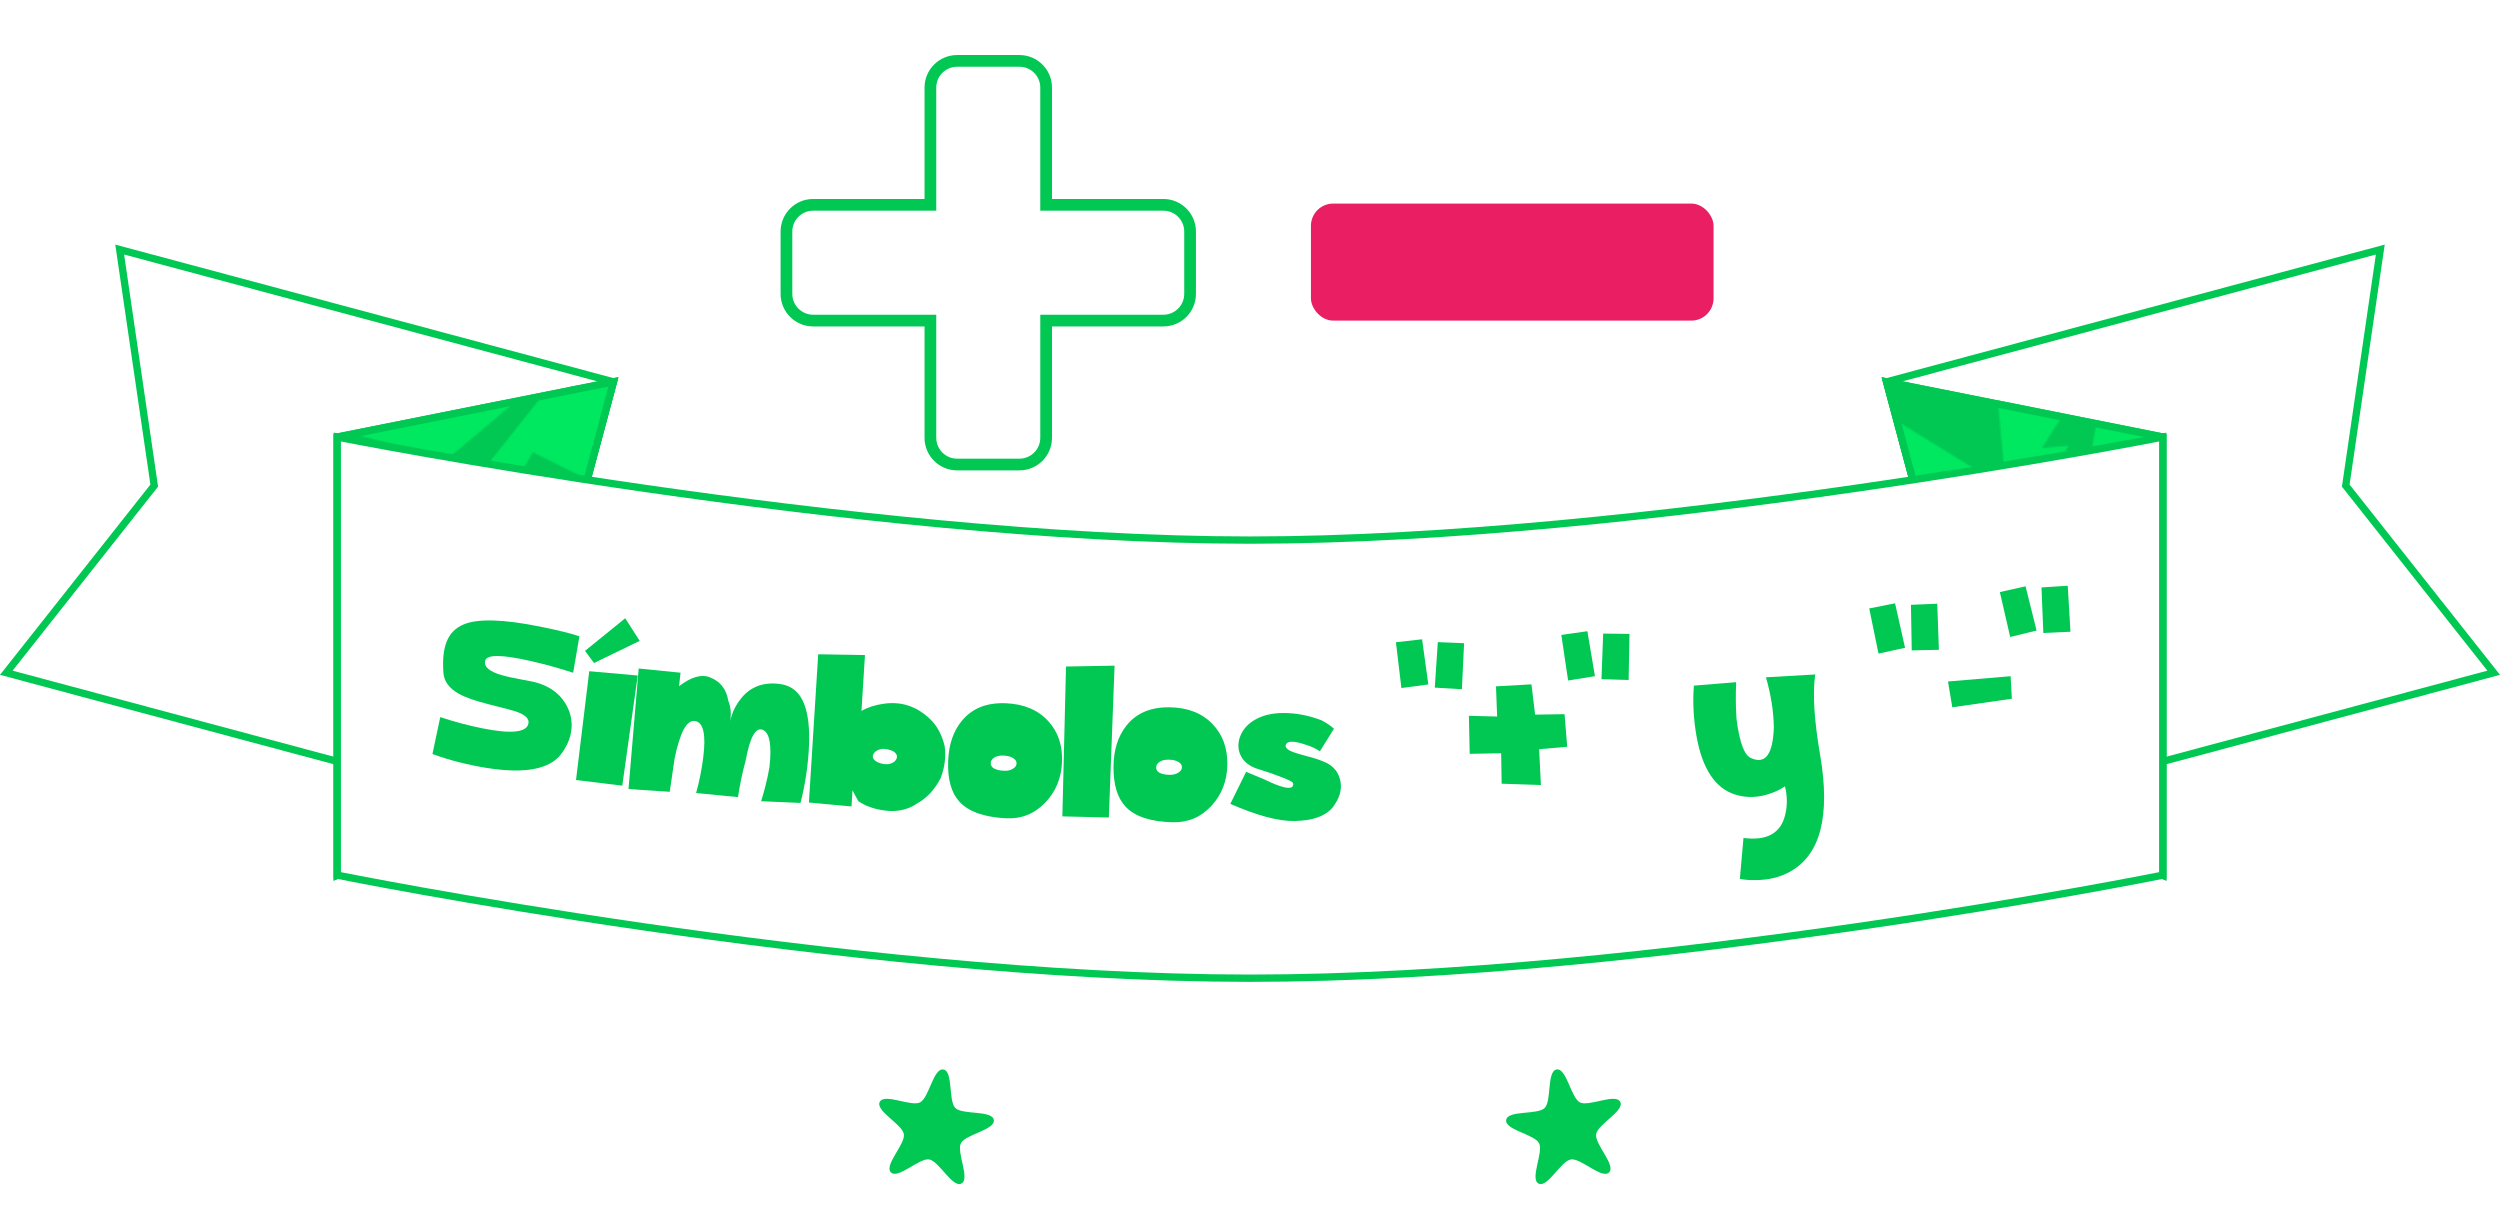 <?xml version="1.0" encoding="UTF-8"?>
<!-- Created with Inkscape (http://www.inkscape.org/) -->
<svg width="452.941mm" height="218.281mm" version="1.1" viewBox="0 0 452.941 218.281" xmlns="http://www.w3.org/2000/svg" xmlns:cc="http://creativecommons.org/ns#" xmlns:dc="http://purl.org/dc/elements/1.1/" xmlns:rdf="http://www.w3.org/1999/02/22-rdf-syntax-ns#">
 <defs>
  <pattern id="pattern2268" width="708" height="250" patternTransform="matrix(.265 0 0 .265 253.219 717.173)" patternUnits="userSpaceOnUse">
   <path d="m0 0v32.734l13.641-32.734zm29.975 0 13.584 16.111l12.414-16.111zm45.615 0 7.877 28.084-21.094-15.393-24.516 51.881-5.133-37.629-32.725 13.295v44.572l46.979 44.187 18.814-77.539 38.199 50.742-7.457-102.201zm42.236 0 25.504 33.215 36.818-33.215zm100.076 0 95.897 61.152-118.586-42.76-54.732 78.107-22.236-46.75 1.711 113.455-47.891-78.107-22.234 78.678-37.629-45.611-12.201 9.039v80.646l82.326-45.785 25.086 68.986 74.688-155.646 112.316 104.334 51.881-91.791 41.619 20.525 18.815-96.922 116.877 66.135 6.271-59.293 72.406 17.103 20.178-35.496h-119.926l7.387 40.627-15.393-18.244-1.141 16.533-45.611-26.795 30.787 7.412-1.709-15.395 22.234 9.693 0.266-13.832h-176.998l40.471 36.637-68.414 86.09-73.547-47.891 67.844 17.104 61.574-51.883-62.143-17.674 29.076-1.141-5.4-21.242zm416.955 0 10.758 112.463-93.502-57.582 18.814 75.258-152.225-48.463-8.551 90.652-46.752-35.35-72.406 91.221-85.52-72.406s-63.255 67.367-91.203 94.207h74.832c-2.052-14.391-7.705-39.459-6.434-37.764 1.71 2.281 39.338 18.244 39.338 18.244l2.852-21.094 37.846 40.613h89.836c4.589-27.939 13.141-80.523 13.141-80.523l7.412 37.629 21.094-19.385-34.947 62.279h44.506l37.193-62.279 54.162 41.619 3.99-89.51s47.891 87.23 49.031 84.379c1.14-2.851 54.732-69.555 54.732-69.555l17.104 64.994 75.828-26.797-24.268 57.148h36.481v-137.955l-23.045 54.012 0.57-36.488-45.611 43.898 48.461-90.08-18.244 1.711 37.869-59.51v-25.588zm73.143 64.787-6.512 35.703 6.512-6.512zm-641.066 130.916-45.842 54.297h76.068c-8.989-18.767-30.227-54.297-30.227-54.297zm515.967 27.936-19.539 26.361h22.344zm-132.27 3.422-31.504 22.939h53.436zm205.816 5.131-26.826 17.809h28.445zm-137.971 2.85-6.217 14.959h17.723z" fill="#00e760"/>
  </pattern>
 </defs>
 <g fill="#f9eab0">
  <polygon transform="matrix(3.497,0,0,3.497,454.538,432.756)" points=""/>
  <polygon transform="matrix(3.497,0,0,3.497,1042.695,575.901)" points=""/>
  <polygon transform="matrix(3.497,0,0,3.497,290.188,626.417)" points=""/>
 </g>
 <rect x="5.1217259e-5" y="-3.5888672e-7" width="452.941" height="218.281" opacity="0" stroke-width=".358"/>
 <g transform="translate(-60.856,-393.535)">
  <g stroke="#00c853" stroke-linecap="round" stroke-width="1.323">
   <path d="m171.991 462.718-89.449-23.968l6.259 42.765-26.803 33.906 89.449 23.968z" fill="#fff"/>
   <path d="m402.662 462.718 89.449-23.968-6.259 42.765 26.803 33.906-89.449 23.968z" fill="#fff"/>
   <path d="m452.691 472.719-50.029-10.001 20.544 76.67 29.485 12.706z" fill="#00c853"/>
   <path d="m452.691 472.719-50.029-10.001 20.544 76.67 29.485 12.706z" fill="url(#pattern2268)"/>
   <path d="m121.962 472.719 50.029-10.001-20.544 76.67-29.485 12.706z" fill="#00c853"/>
   <path d="m121.962 472.719 50.029-10.001-20.544 76.67-29.485 12.706z" fill="url(#pattern2268)"/>
   <path d="m121.962 472.719s94.177 18.67 165.365 18.67 165.365-18.67 165.365-18.67v79.375s-92.486 18.67-165.365 18.67-165.365-18.67-165.365-18.67z" fill="#fff"/>
  </g>
  <g fill="#fff" stroke-width=".265" aria-label="Ejercicio">
   <path d="m247.256 585.53h2.136q2.412 0 2.825 0.896 0.207 0.258 0.207 0.62h0.069q0 0.896-2.343 0.896-3.032 0.172-3.032 0.482-0.758 3.032-0.758 7.166 0 1.102 0.896 1.102h0.62l2.618-0.069q1.016 0 1.723 0.965v0.207q0 0.603-4.754 1.447-1.102 0.465-1.102 0.758v2.756l0.069 0.758-0.138 0.413q0.241 0 0.413 3.445 0.258 1.24 1.24 1.24l4.272 0.345q0.465 0.293 0.965 0.896-0.741 1.034-2.756 1.034l-0.069 0.069q-5.099-0.138-5.099-0.827-0.345-0.138-0.551-0.896l0.069-2.825v-0.345l-0.207-9.646v-3.032q0-6.666 1.654-7.579 0.396-0.276 1.034-0.276z" style="font-feature-settings:normal;font-variant-caps:normal;font-variant-ligatures:normal;font-variant-numeric:normal"/>
   <path d="m263.293 583.532q1.034 0 1.034 1.171l0.069 0.827q-0.431 0-0.5 10.301-0.052 10.301-1.499 12.368-1.223 2.756-2.963 2.756h-0.276q-2.722 0-4.479-1.998l-0.551-2.205v-0.276q0.551-1.723 1.24-1.723h0.207q0.396 0 0.758 2.343 0.5 1.171 2.48 1.171h0.689q0.189-0.034 0.758-1.171 0.534-0.258 0.965-1.791 0.138 0 0.138-0.207 0.345-3.032 0.448-12.058 0.103-9.026 0.861-9.026 0.345-0.482 0.62-0.482z" style="font-feature-settings:normal;font-variant-caps:normal;font-variant-ligatures:normal;font-variant-numeric:normal"/>
   <path d="m269.977 584.583q1.516 0 3.583 1.654 0.345 0.62 0.345 1.24 0 3.083-1.998 4.272-2.291 0.689-3.79 0.689-0.345 0.362-0.345 1.102v1.171q0 3.738 0.965 8.406 0 2.515 1.929 4.892 0.603 0.482 0.896 0.482h0.482q0.689-0.258 1.723-0.896l0.413-0.069q0.5 0 0.758 0.827 0 1.55-2.412 3.101l-1.102 0.207q-0.982 0-3.445-2.687-1.309-2.05-1.309-4.961-0.896-4.375-1.034-11.162 0-2.756 1.929-6.89 1.619-1.378 2.412-1.378zm-1.585 5.512 0.345 0.207q2.17 0 2.894-1.171 0.207-0.362 0.207-0.689v-0.276q0-1.034-1.309-1.034-1.826 0-2.136 2.894z" style="font-feature-settings:normal;font-variant-caps:normal;font-variant-ligatures:normal;font-variant-numeric:normal"/>
   <path d="m283.223 589.01q1.654 0.568 2.274 1.791l0.069 0.345q-0.241 1.309-1.102 1.309-0.517 0-1.791-1.171h-0.551q-1.568 0-3.049 1.602t-0.431 9.75q1.068 8.148-0.155 7.51l-1.24 0.034q-0.672-0.327-0.827-8.217-0.138-7.907-0.465-12.23 0-1.102 1.447-1.102 0.896 0 0.896 0.827l-0.069 1.034q0.138 0.31 0.276 0.345h0.276q1.585-1.826 4.444-1.826z" style="font-feature-settings:normal;font-variant-caps:normal;font-variant-ligatures:normal;font-variant-numeric:normal"/>
   <path d="m294.092 584.772q3.169 0 3.169 1.585v0.069q0 0.689-1.102 0.965l-2.687-0.138q-1.275 0-1.998 1.723-0.723 0.431-1.86 4.203-0.689 2.567-0.689 4.754v0.551q0 1.998 1.102 6.201 0 1.619 2.48 3.583 0.637 0.345 1.034 0.345h0.551q0.362 0 1.378-0.62l0.345-0.069q0.896 0.345 0.896 1.309v0.069q-0.723 1.929-3.514 1.929-0.965 0-3.445-2.067-0.896-0.965-1.102-1.86-1.929-5.805-1.929-8.819 0-4.306 1.791-9.302 1.257-2.463 2.48-3.514 1.378-0.896 3.101-0.896z" style="font-feature-settings:normal;font-variant-caps:normal;font-variant-ligatures:normal;font-variant-numeric:normal"/>
   <path d="m300.07 584.032q0.758 0 1.171 1.378-0.345 1.24-1.378 1.24h-0.207q-0.758 0-0.965-1.171 0-0.896 1.309-1.447zm0.241 5.099q0.758 0 0.758 3.169l0.069 3.376q-0.172 14.642-0.482 14.642-0.758 0.827-1.378 0.827-0.758 0-1.034-1.929l0.069-0.069v-0.069l0.689-6.27 0.138-6.752-0.207-5.133q0.241-1.791 1.378-1.791z" style="font-feature-settings:normal;font-variant-caps:normal;font-variant-ligatures:normal;font-variant-numeric:normal"/>
   <path d="m310.147 584.772q3.169 0 3.169 1.585v0.069q0 0.689-1.102 0.965l-2.687-0.138q-1.275 0-1.998 1.723-0.723 0.431-1.86 4.203-0.689 2.567-0.689 4.754v0.551q0 1.998 1.102 6.201 0 1.619 2.48 3.583 0.637 0.345 1.034 0.345h0.551q0.362 0 1.378-0.62l0.345-0.069q0.896 0.345 0.896 1.309v0.069q-0.723 1.929-3.514 1.929-0.965 0-3.445-2.067-0.896-0.965-1.102-1.86-1.929-5.805-1.929-8.819 0-4.306 1.791-9.302 1.257-2.463 2.48-3.514 1.378-0.896 3.101-0.896z" style="font-feature-settings:normal;font-variant-caps:normal;font-variant-ligatures:normal;font-variant-numeric:normal"/>
   <path d="m316.124 584.032q0.758 0 1.171 1.378-0.345 1.24-1.378 1.24h-0.207q-0.758 0-0.965-1.171 0-0.896 1.309-1.447zm0.241 5.099q0.758 0 0.758 3.169l0.069 3.376q-0.172 14.642-0.482 14.642-0.758 0.827-1.378 0.827-0.758 0-1.034-1.929l0.069-0.069v-0.069l0.689-6.27 0.138-6.752-0.207-5.133q0.241-1.791 1.378-1.791z" style="font-feature-settings:normal;font-variant-caps:normal;font-variant-ligatures:normal;font-variant-numeric:normal"/>
   <path d="m325.443 588.527q2.894 0.568 2.894 1.929 3.014 4.496 0.827 14.814-1.378 3.6-2.48 4.616-1.533 1.929-3.032 1.929-2.325 0-3.583-3.032l-1.171-5.788v-1.034q0-3.48 1.171-8.475 0.189-0.276 0.345-1.24 1.619-3.583 3.101-3.583zm-1.309 2.549h-0.138q-0.81 0-1.102 1.309-1.447 2.653-1.447 5.512-0.207 0.517-0.207 1.791v2.343q0 3.049 1.102 6.27 0.517 1.034 1.034 1.034 0.827 0 2.343-1.998 0.448 0 1.447-2.136 0.413-1.499 0.827-5.719 0-4.151-1.102-6.683-0.551-1.499-0.896-1.791z" style="font-feature-settings:normal;font-variant-caps:normal;font-variant-ligatures:normal;font-variant-numeric:normal"/>
  </g>
  <path d="m352.384 605.944c-1.291 1.291-5.115-2.632-6.919-2.346-1.804 0.286-4.228 5.199-5.855 4.369-1.627-0.829 0.923-5.678 0.093-7.305-0.829-1.627-6.251-2.414-5.965-4.218 0.286-1.804 5.685-0.877 6.976-2.169s0.365-6.691 2.169-6.976c1.804-0.286 2.591 5.136 4.218 5.965 1.627 0.829 6.476-1.721 7.305-0.093 0.829 1.627-4.084 4.051-4.369 5.855-0.286 1.804 3.638 5.627 2.346 6.919z" fill="#00c853"/>
  <path transform="scale(-1,1)" d="m-222.269 605.944c-1.291 1.291-5.115-2.632-6.919-2.346-1.804 0.286-4.228 5.199-5.855 4.369-1.627-0.829 0.923-5.678 0.093-7.305-0.829-1.627-6.251-2.414-5.965-4.218 0.286-1.804 5.685-0.877 6.976-2.169s0.365-6.691 2.169-6.976c1.804-0.286 2.591 5.136 4.218 5.965 1.627 0.829 6.476-1.721 7.305-0.093 0.829 1.627-4.084 4.051-4.369 5.855-0.286 1.804 3.638 5.627 2.346 6.919z" fill="#00c853"/>
 </g>
 <g transform="matrix(1.319 -.091 .091 1.319 -17.847 -66.305)" fill="#00c853" stroke-width=".265" style="font-feature-settings:normal;font-variant-caps:normal;font-variant-ligatures:normal;font-variant-numeric:normal" aria-label='Símbolos "+" y "-"'>
  <path d="m63.438 153.147q2.808 1.154 5.712 1.948 5.812 1.574 6.286-0.258 0.237-0.916-1.436-1.673-0.502-0.24-3.835-1.321-2.711-0.878-4.01-1.742-1.839-1.223-1.866-2.945-0.021-2.738 0.76-4.31 0.763-1.561 2.434-2.139 2.983-1.047 10.511 1.023 3.665 1.013 5.231 1.682l-1.2 4.926q-2.796-1.136-5.713-2.012-5.789-1.743-6.202-0.47-0.388 1.232 2.2 2.162 0.808 0.293 2.25 0.664 1.608 0.408 1.934 0.513 3.46 1.078 4.534 4.083 0.502 1.447 0.196 2.951-0.333 1.625-1.558 3.051-2.574 3.045-10.369 1.249-3.896-0.906-7.276-2.411z" style="font-feature-settings:normal;font-variant-caps:normal;font-variant-ligatures:normal;font-variant-numeric:normal"/>
  <path d="m84.241 148.277-2.837 14.752 6.272 1.206 3.152-14.912zm5.416-6.899-5.804 4.078 1.117 1.746 6.451-2.596z" style="font-feature-settings:normal;font-variant-caps:normal;font-variant-ligatures:normal;font-variant-numeric:normal"/>
  <path d="m110.021 151.788q-3.266-0.585-5.321 1.684-1.168 1.269-1.689 3.005 0.398-1.459-0.046-2.867-0.218-2.393-2.305-3.365-1.691-0.797-4.285 0.928l0.333-1.831-5.685-0.968-2.527 16.38 5.608 0.767 0.976-4.49q1.489-5.317 3.126-4.953 1.746 0.366 0.787 5.142-0.472 2.389-1.296 4.72l5.688 0.953q0.559-2.532 1.39-4.909 1.202-4.72 2.603-4.065 1.418 0.642 0.588 5.203-0.592 2.353-1.457 4.552l5.369 0.602q1.257-3.815 1.704-7.764 0.381-3.457-0.227-5.584-0.754-2.67-3.332-3.142z" style="font-feature-settings:normal;font-variant-caps:normal;font-variant-ligatures:normal;font-variant-numeric:normal"/>
  <path d="m123.309 163.657q-0.748-0.255-0.993-0.647-0.221-0.342-0.034-0.693 0.183-0.32 0.615-0.513 0.463-0.189 0.924-0.128 1.026 0.167 1.438 0.597 0.37 0.393 0.188 0.822-0.199 0.443-0.754 0.62-0.636 0.197-1.384-0.058zm6.981-5.723q-2.521-2.695-6.09-2.432-1.799 0.122-3.121 0.776l1.006-7.608-6.386-0.548-2.67 20.18 5.787 0.938 0.291-2.198q0.234 0.594 0.702 1.547 1.331 1.052 3.383 1.495 2.582 0.576 4.685-0.663 2.02-0.968 3.376-3.181 1.019-2.148 0.864-4.405-0.429-2.434-1.83-3.901z" style="font-feature-settings:normal;font-variant-caps:normal;font-variant-ligatures:normal;font-variant-numeric:normal"/>
  <path d="m139.976 165.797q-0.908-0.114-1.342-0.426-0.42-0.295-0.372-0.742 0.05-0.462 0.498-0.71 0.499-0.289 1.301-0.202 0.848 0.092 1.309 0.438 0.463 0.331 0.415 0.778-0.047 0.432-0.573 0.686-0.513 0.272-1.236 0.178zm0.89-9.213q-3.869-0.42-6.139 1.969-1.9 1.993-2.265 5.353-0.405 3.73 1.145 5.691 1.714 2.166 6.177 2.713 3.17 0.391 5.556-1.768 2.318-2.103 2.677-5.417 0.363-3.345-1.489-5.682-1.948-2.457-5.662-2.86z" style="font-feature-settings:normal;font-variant-caps:normal;font-variant-ligatures:normal;font-variant-numeric:normal"/>
  <path d="m149.46 152.134-1.912 20.452 6.344 0.593 2.216-20.704z" style="font-feature-settings:normal;font-variant-caps:normal;font-variant-ligatures:normal;font-variant-numeric:normal"/>
  <path d="m162.579 167.915q-0.911-0.087-1.354-0.387-0.429-0.283-0.393-0.731 0.037-0.464 0.477-0.724 0.49-0.303 1.294-0.24 0.85 0.067 1.321 0.4 0.473 0.317 0.437 0.765-0.034 0.433-0.553 0.703-0.505 0.287-1.23 0.214zm0.619-9.235q-3.879-0.306-6.079 2.149-1.841 2.048-2.107 5.417-0.295 3.74 1.311 5.655 1.777 2.115 6.254 2.53 3.18 0.297 5.502-1.93 2.255-2.17 2.517-5.493 0.264-3.354-1.655-5.636-2.019-2.399-5.744-2.692z" style="font-feature-settings:normal;font-variant-caps:normal;font-variant-ligatures:normal;font-variant-numeric:normal"/>
  <path d="m173.093 168.227q1.387 0.703 2.489 1.249 3.034 1.747 3.686 1.226 0.236-0.312 0.095-0.553-0.141-0.241-1.487-0.864-1.329-0.637-3.061-1.298t-2.29-1.983q-0.531-1.274 0.061-2.621 0.645-1.453 2.274-2.227 1.884-0.883 4.567-0.554 2.267 0.273 4.474 1.304 1.033 0.651 1.603 1.259l-2.13 2.95q-0.863-0.641-1.699-0.954-2.726-1.185-2.944-0.111-0.033 0.293 0.459 0.648 0.508 0.34 2.183 0.905 1.691 0.55 2.729 1.123 1.548 0.883 1.786 2.636 0.252 1.785-1.312 3.557-1.621 1.691-5.352 1.487-3.252-0.16-8.601-2.944z" style="font-feature-settings:normal;font-variant-caps:normal;font-variant-ligatures:normal;font-variant-numeric:normal"/>
  <path d="m200.518 152.303-0.841 6.192 3.691 0.479 0.735-6.273zm-5.727-0.376 0.318 6.308 3.715-0.234-0.429-6.234z" style="font-feature-settings:normal;font-variant-caps:normal;font-variant-ligatures:normal;font-variant-numeric:normal"/>
  <path d="m212.921 158.959-4.868-0.06-0.124 4.138-3.854-0.367-0.252 5.205 4.306 0.22-0.217 4.167 5.355 0.55 0.092-4.914 3.862-0.067-0.056-4.482-4.027-0.215z" style="font-feature-settings:normal;font-variant-caps:normal;font-variant-ligatures:normal;font-variant-numeric:normal"/>
  <path d="m223.206 152.696-0.662 6.214 3.704 0.372 0.554-6.292zm-5.735-0.21 0.501 6.296 3.707-0.341-0.609-6.219z" style="font-feature-settings:normal;font-variant-caps:normal;font-variant-ligatures:normal;font-variant-numeric:normal"/>
  <path d="m245.047 160.208q0.782 3.657 0.608 6.902-0.556 5.518-3.381 4.016-1.363-0.605-1.647-5.545 0.019-2.544 0.304-4.985l-5.813 0.071q-0.484 3.221-0.14 6.749 0.705 7.055 4.896 8.587 2.236 0.817 4.717 0.124 1.233-0.338 2.028-0.837 0.357 2.039-0.236 3.898-1.17 3.733-5.922 2.772l-0.881 5.556q0.874 0.259 2.178 0.322 2.609 0.157 4.665-0.789 6.584-2.989 5.3-15.722-0.739-7.194 0.088-11.043z" style="font-feature-settings:normal;font-variant-caps:normal;font-variant-ligatures:normal;font-variant-numeric:normal"/>
  <path d="m265.553 151.667-0.322 6.241 3.718 0.17 0.21-6.313zm-5.738 0.102 0.843 6.26 3.683-0.542-0.947-6.177z" style="font-feature-settings:normal;font-variant-caps:normal;font-variant-ligatures:normal;font-variant-numeric:normal"/>
  <path d="m270.239 166.064 8.226-0.604 0.041-3.094-8.613 0.131z" style="font-feature-settings:normal;font-variant-caps:normal;font-variant-ligatures:normal;font-variant-numeric:normal"/>
  <path d="m283.561 150.524-0.175 6.247 3.721 0.082 0.061-6.316zm-5.734 0.238 0.99 6.238 3.669-0.629-1.092-6.153z" style="font-feature-settings:normal;font-variant-caps:normal;font-variant-ligatures:normal;font-variant-numeric:normal"/>
 </g>
 <g transform="matrix(.143 0 0 .143 142.486 11.031)" fill="#fff" stroke="#00c853" stroke-width="14.847">
  <g fill="#fff" stroke="#00c853" stroke-width="14.847">
   <g fill="#fff" stroke="#00c853" stroke-width="14.847">
    <path d="m477.549 182.379h-148.531v-148.532c0-18.69-15.154-33.844-33.844-33.844h-78.954c-18.69 0-33.844 15.153-33.844 33.844v148.526h-148.532c-18.691 0-33.844 15.153-33.844 33.843v78.966c0 18.691 15.153 33.844 33.844 33.844h148.532v148.527c0 18.689 15.153 33.842 33.844 33.842h78.96c18.691 0 33.844-15.152 33.844-33.842v-148.527h148.533c18.689 0 33.842-15.152 33.842-33.844v-78.966c-6e-3 -18.69-15.153-33.837-33.85-33.837z" fill="#fff" stroke="#00c853" stroke-width="14.847"/>
   </g>
  </g>
 </g>
 <rect x="237.512" y="36.883" width="72.943" height="21.204" ry="4.029" fill="#e91e63" stroke-width="1.452"/>
</svg>
